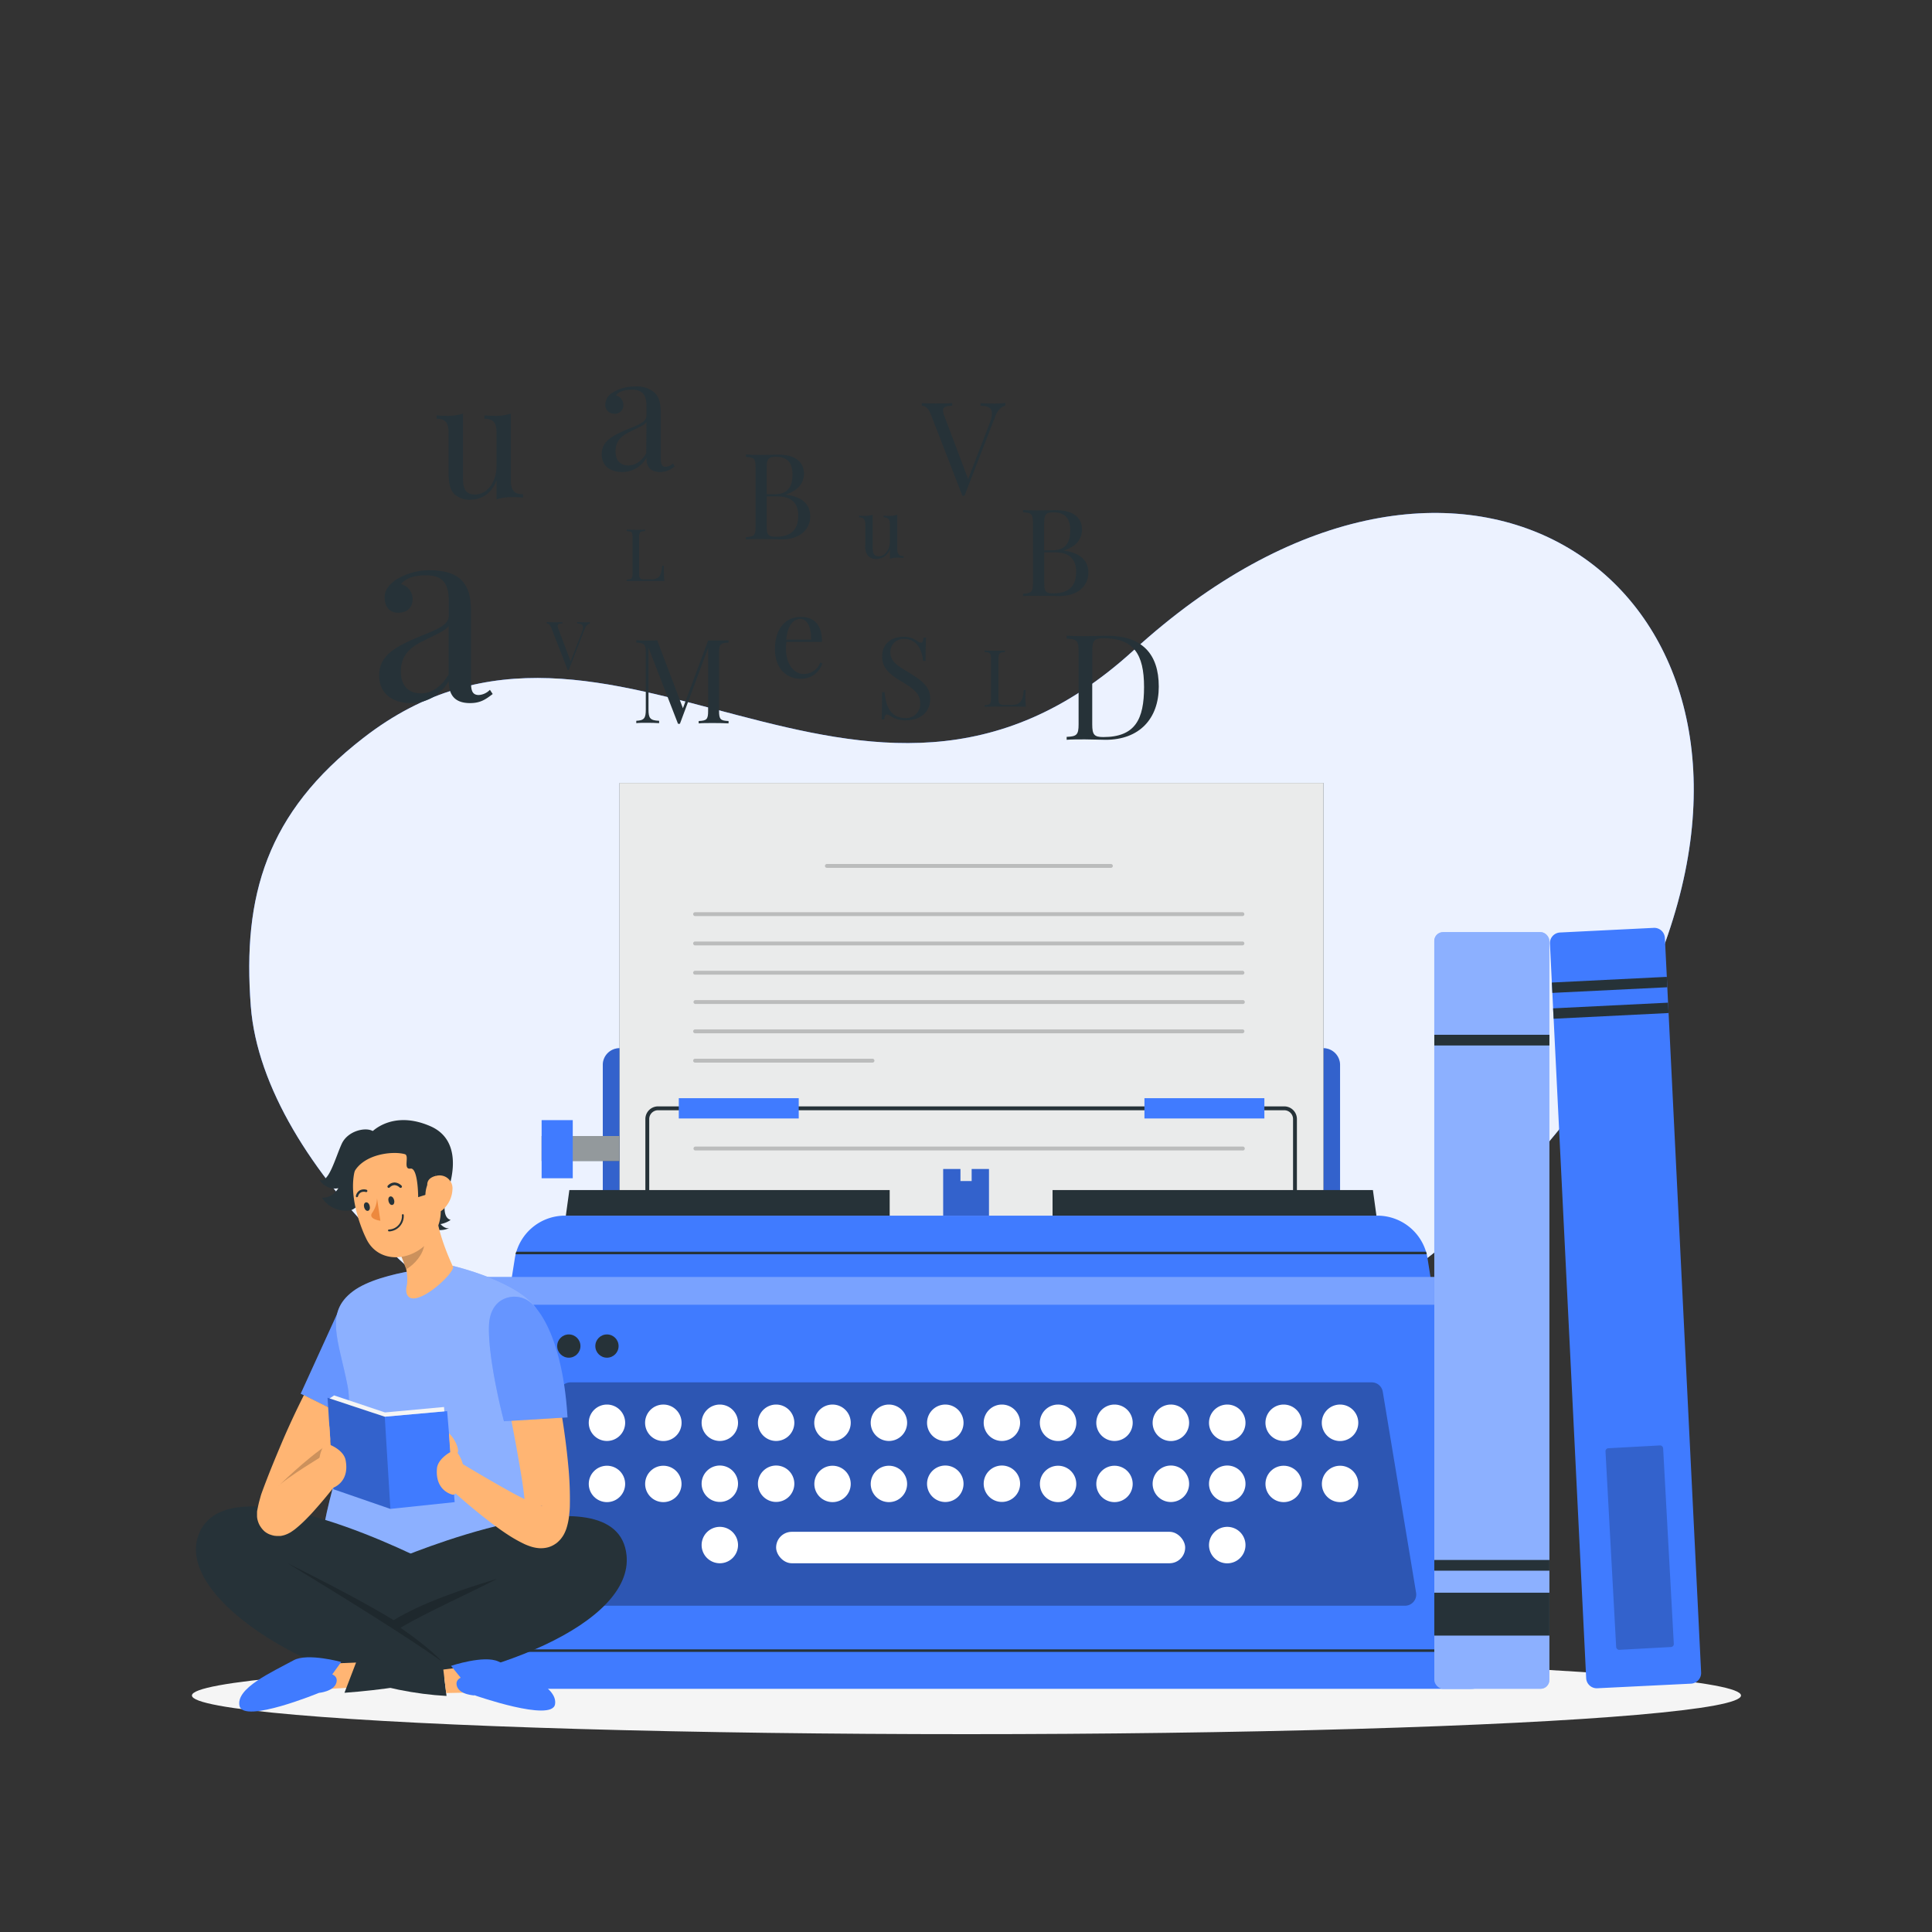 <svg xmlns="http://www.w3.org/2000/svg" viewBox="0 0 500 500"><rect x="0" y="0" width="500" height="500" fill="#333333" stroke="none"/><g id="freepik--background-simple--inject-113"><path d="M161.32,361.51c-39-11.24-93.22-59.29-96.41-101.09C62.72,231.81,69,210.35,94,191,158,141.2,222.69,232.82,293.37,168.31c82-74.84,164.66-21.25,140.8,65.44C409.87,322,295.4,400.13,161.32,361.51Z" style="fill:#407BFF"></path><path d="M161.32,361.51c-39-11.24-93.22-59.29-96.41-101.09C62.72,231.81,69,210.35,94,191,158,141.2,222.69,232.82,293.37,168.31c82-74.84,164.66-21.25,140.8,65.44C409.87,322,295.4,400.13,161.32,361.51Z" style="fill:#fff;opacity:0.9"></path></g><g id="freepik--Shadow--inject-113"><ellipse cx="250.12" cy="438.79" rx="200.45" ry="10.01" style="fill:#f5f5f5"></ellipse></g><g id="freepik--Typewriter--inject-113"><path d="M346.81,314.61H156v-39a4.34,4.34,0,0,1,4.34-4.35H342.46a4.35,4.35,0,0,1,4.35,4.35Z" style="fill:#407BFF"></path><g style="opacity:0.2"><path d="M160.37,271.29h182.1a4.33,4.33,0,0,1,4.33,4.33v39a0,0,0,0,1,0,0H156a0,0,0,0,1,0,0v-39A4.33,4.33,0,0,1,160.37,271.29Z"></path></g><rect x="160.34" y="202.63" width="182.17" height="111.97" style="fill:#263238"></rect><g style="opacity:0.9"><rect x="160.34" y="202.63" width="182.17" height="111.97" style="fill:#fff"></rect></g><g style="opacity:0.2"><path d="M321.54,237.08H179.89a.5.5,0,0,1,0-1H321.54a.5.5,0,1,1,0,1Z"></path></g><g style="opacity:0.2"><path d="M321.54,244.66H179.89a.5.5,0,0,1,0-1H321.54a.5.5,0,1,1,0,1Z"></path></g><g style="opacity:0.2"><path d="M321.54,252.24H179.89a.5.5,0,0,1-.5-.5.51.51,0,0,1,.5-.5H321.54a.51.51,0,0,1,.51.5A.5.5,0,0,1,321.54,252.24Z"></path></g><g style="opacity:0.2"><path d="M321.54,259.83H179.89a.51.51,0,0,1,0-1H321.54a.51.51,0,1,1,0,1Z"></path></g><g style="opacity:0.2"><path d="M321.54,267.41H179.89a.51.51,0,0,1-.5-.5.5.5,0,0,1,.5-.5H321.54a.5.5,0,0,1,.51.5A.51.51,0,0,1,321.54,267.41Z"></path></g><g style="opacity:0.2"><path d="M225.8,275H179.89a.5.5,0,0,1,0-1H225.8a.5.5,0,0,1,0,1Z"></path></g><g style="opacity:0.2"><path d="M321.54,297.74H179.89a.51.51,0,0,1,0-1H321.54a.51.51,0,1,1,0,1Z"></path></g><g style="opacity:0.2"><path d="M287.47,224.6H214a.5.5,0,0,1,0-1h73.5a.5.5,0,0,1,0,1Z"></path></g><path d="M380.85,437.06h-259a5.32,5.32,0,0,1-5.26-6.15l.53-3.4.11-.66,16-101.15c.06-.37.13-.74.22-1.1l.18-.65a13.13,13.13,0,0,1,12.59-9.34h210.3A13.15,13.15,0,0,1,369.07,324l.18.65c.08.36.15.73.21,1.1l16,101.15.11.66.54,3.4A5.33,5.33,0,0,1,380.85,437.06Z" style="fill:#407BFF"></path><polygon points="385.57 427.51 117.08 427.51 117.19 426.85 385.46 426.85 385.57 427.51" style="fill:#263238"></polygon><g style="opacity:0.3"><path d="M144.79,360.18l-8.62,52a2.91,2.91,0,0,0,2.87,3.38H363.62a2.9,2.9,0,0,0,2.86-3.38l-8.62-52a2.9,2.9,0,0,0-2.86-2.43H147.66A2.91,2.91,0,0,0,144.79,360.18Z"></path></g><path d="M161.79,368.21a4.71,4.71,0,1,1-4.71-4.71A4.71,4.71,0,0,1,161.79,368.21Z" style="fill:#fff"></path><path d="M176.39,368.21a4.72,4.72,0,1,1-4.72-4.71A4.71,4.71,0,0,1,176.39,368.21Z" style="fill:#fff"></path><path d="M191,368.21a4.71,4.71,0,1,1-4.71-4.71A4.71,4.71,0,0,1,191,368.21Z" style="fill:#fff"></path><path d="M205.57,368.21a4.71,4.71,0,1,1-4.71-4.71A4.71,4.71,0,0,1,205.57,368.21Z" style="fill:#fff"></path><path d="M220.17,368.21a4.72,4.72,0,1,1-4.71-4.71A4.71,4.71,0,0,1,220.17,368.21Z" style="fill:#fff"></path><path d="M234.76,368.21a4.71,4.71,0,1,1-4.71-4.71A4.71,4.71,0,0,1,234.76,368.21Z" style="fill:#fff"></path><path d="M249.36,368.21a4.72,4.72,0,1,1-4.71-4.71A4.71,4.71,0,0,1,249.36,368.21Z" style="fill:#fff"></path><path d="M264,368.21a4.71,4.71,0,1,1-4.71-4.71A4.71,4.71,0,0,1,264,368.21Z" style="fill:#fff"></path><path d="M278.55,368.21a4.72,4.72,0,1,1-4.72-4.71A4.71,4.71,0,0,1,278.55,368.21Z" style="fill:#fff"></path><path d="M293.14,368.21a4.71,4.71,0,1,1-4.71-4.71A4.71,4.71,0,0,1,293.14,368.21Z" style="fill:#fff"></path><path d="M307.74,368.21A4.72,4.72,0,1,1,303,363.5,4.71,4.71,0,0,1,307.74,368.21Z" style="fill:#fff"></path><path d="M322.33,368.21a4.72,4.72,0,1,1-4.71-4.71A4.71,4.71,0,0,1,322.33,368.21Z" style="fill:#fff"></path><path d="M336.92,368.21a4.71,4.71,0,1,1-4.71-4.71A4.71,4.71,0,0,1,336.92,368.21Z" style="fill:#fff"></path><path d="M351.52,368.21a4.72,4.72,0,1,1-4.71-4.71A4.71,4.71,0,0,1,351.52,368.21Z" style="fill:#fff"></path><circle cx="157.08" cy="384.04" r="4.71" style="fill:#fff"></circle><circle cx="171.67" cy="384.04" r="4.71" style="fill:#fff"></circle><path d="M191,384a4.71,4.71,0,1,1-4.71-4.72A4.71,4.71,0,0,1,191,384Z" style="fill:#fff"></path><path d="M205.57,384a4.71,4.71,0,1,1-4.71-4.72A4.71,4.71,0,0,1,205.57,384Z" style="fill:#fff"></path><circle cx="215.46" cy="384.04" r="4.71" style="fill:#fff"></circle><circle cx="230.05" cy="384.04" r="4.71" style="fill:#fff"></circle><path d="M249.36,384a4.72,4.72,0,1,1-4.71-4.72A4.71,4.71,0,0,1,249.36,384Z" style="fill:#fff"></path><path d="M264,384a4.71,4.71,0,1,1-4.71-4.72A4.71,4.71,0,0,1,264,384Z" style="fill:#fff"></path><circle cx="273.83" cy="384.04" r="4.71" style="fill:#fff"></circle><circle cx="288.43" cy="384.04" r="4.71" style="fill:#fff"></circle><path d="M307.74,384a4.72,4.72,0,1,1-4.72-4.72A4.71,4.71,0,0,1,307.74,384Z" style="fill:#fff"></path><path d="M322.33,384a4.72,4.72,0,1,1-4.71-4.72A4.71,4.71,0,0,1,322.33,384Z" style="fill:#fff"></path><circle cx="332.21" cy="384.04" r="4.71" style="fill:#fff"></circle><circle cx="346.81" cy="384.04" r="4.71" style="fill:#fff"></circle><path d="M191,399.86a4.71,4.71,0,1,1-4.71-4.71A4.71,4.71,0,0,1,191,399.86Z" style="fill:#fff"></path><path d="M322.33,399.86a4.72,4.72,0,1,1-4.71-4.71A4.71,4.71,0,0,1,322.33,399.86Z" style="fill:#fff"></path><rect x="200.86" y="396.43" width="105.86" height="8.14" rx="4.06" style="fill:#fff"></rect><path d="M369.25,324.6H133.41l.18-.65H369.07Z" style="fill:#263238"></path><polygon points="147.35 307.99 146.44 314.61 230.25 314.61 230.25 307.99 147.35 307.99" style="fill:#263238"></polygon><polygon points="272.4 307.99 272.4 314.61 356.22 314.61 355.31 307.99 272.4 307.99" style="fill:#263238"></polygon><path d="M335.64,308h-1V289.61a2.28,2.28,0,0,0-2.27-2.28H170.29a2.28,2.28,0,0,0-2.27,2.28V308h-1V289.61a3.28,3.28,0,0,1,3.28-3.28H332.37a3.28,3.28,0,0,1,3.27,3.28Z" style="fill:#263238"></path><rect x="175.67" y="284.21" width="31.04" height="5.25" style="fill:#407BFF"></rect><rect x="296.18" y="284.21" width="31.04" height="5.25" style="fill:#407BFF"></rect><polygon points="255.94 302.54 255.94 314.61 244.1 314.61 244.1 302.54 248.56 302.54 248.56 305.66 251.47 305.66 251.47 302.54 255.94 302.54" style="fill:#407BFF"></polygon><g style="opacity:0.2"><polygon points="255.94 302.54 255.94 314.61 244.1 314.61 244.1 302.54 248.56 302.54 248.56 305.66 251.47 305.66 251.47 302.54 255.94 302.54"></polygon></g><rect x="140.17" y="294" width="20.17" height="6.47" style="fill:#263238"></rect><g style="opacity:0.5"><rect x="140.17" y="294" width="20.17" height="6.47" style="fill:#fff"></rect></g><rect x="140.17" y="289.89" width="8.06" height="15.04" style="fill:#407BFF"></rect><rect x="121.98" y="330.48" width="256.64" height="7.19" rx="3.59" style="fill:#407BFF"></rect><g style="opacity:0.3"><rect x="121.98" y="330.48" width="256.64" height="7.19" rx="3.59" style="fill:#fff"></rect></g><circle cx="147.21" cy="348.36" r="3.01" style="fill:#263238"></circle><circle cx="157.08" cy="348.36" r="3.01" style="fill:#263238"></circle></g><g id="freepik--Books--inject-113"><rect x="371.19" y="241.23" width="29.79" height="195.83" rx="2.28" style="fill:#407BFF"></rect><rect x="371.2" y="241.23" width="29.79" height="195.83" rx="2.28" style="fill:#fff;opacity:0.4"></rect><rect x="371.2" y="267.8" width="29.79" height="2.77" style="fill:#263238"></rect><rect x="371.2" y="412.19" width="29.79" height="11.1" style="fill:#263238"></rect><rect x="371.2" y="403.72" width="29.79" height="2.77" style="fill:#263238"></rect><path d="M437.62,435.73l-24.23,1.19a2.75,2.75,0,0,1-2.89-2.62l-8.42-170.65-.14-2.69-.19-4-.13-2.69-.5-10.05a2.76,2.76,0,0,1,2.62-2.89l24.24-1.2a2.75,2.75,0,0,1,2.89,2.62l.5,10.05.13,2.69.19,4,.14,2.69,8.42,170.66A2.77,2.77,0,0,1,437.62,435.73Z" style="fill:#407BFF"></path><rect x="416.89" y="374.38" width="14.94" height="52.25" rx="0.75" transform="translate(-21.19 23.71) rotate(-3.12)" style="opacity:0.2"></rect><polygon points="431.5 255.5 401.75 256.96 401.62 254.28 431.37 252.81 431.5 255.5" style="fill:#263238"></polygon><polygon points="431.83 262.17 402.08 263.65 401.94 260.96 431.69 259.49 431.83 262.17" style="fill:#263238"></polygon></g><g id="freepik--Letters--inject-113"><path d="M132.21,124.29c0,2.48.74,3.62,3.14,3.62v.87c-.87-.08-1.73-.12-2.56-.12a13.16,13.16,0,0,0-4.28.58v-4.87c-1.41,3.59-4.13,4.95-6.76,4.95a5.68,5.68,0,0,1-4.29-1.57c-1-1.1-1.37-2.79-1.37-5.39V112c0-2.47-.72-3.64-3.11-3.64v-.86c.86.08,1.73.12,2.55.12a13.64,13.64,0,0,0,4.29-.57v16.2c0,2.55.16,4.73,3.11,4.73,3.22,0,5.58-3.26,5.58-7.47V112c0-2.47-.75-3.64-3.14-3.64v-.86c.86.08,1.73.12,2.55.12a13.55,13.55,0,0,0,4.29-.57Z" style="fill:#263238"></path><path d="M260.17,104.28V105c-.89.19-1.89.9-2.66,2.92l-7.9,20.38h-.54l-8.21-21.15c-.67-1.71-1.61-2.12-2.31-2.15v-.68c.9.07,2.31.1,3.59.1,1.74,0,3.37,0,4.3-.1V105c-1.61.06-2.38.31-2.38,1.25a4.47,4.47,0,0,0,.4,1.57l6.09,16.16,5.48-14.2a8.08,8.08,0,0,0,.68-2.75c0-1.47-1-2-2.94-2v-.68c1.28.07,2.69.1,3.87.1A23.57,23.57,0,0,0,260.17,104.28Z" style="fill:#263238"></path><path d="M169.37,101.58c1.31,1.33,1.65,2.86,1.65,5.77v11.46c0,1.32.32,2,1.27,2a2.78,2.78,0,0,0,1.85-.87l.46.71a5.54,5.54,0,0,1-3.76,1.51c-2.88,0-3.54-1.73-3.54-3.67a7.2,7.2,0,0,1-6.34,3.67c-2.76,0-5.24-1.39-5.24-4.61s2.52-4.71,6.65-6.44c2.75-1.15,4.93-1.85,4.93-3.51V105c0-3.46-1.69-4.15-3.83-4.15-1.41,0-3.14.28-4.08,1.47a2.55,2.55,0,0,1,1.93,2.52,2.16,2.16,0,0,1-2.42,2.23,2.25,2.25,0,0,1-2.23-2.55,3.66,3.66,0,0,1,1.93-2.94,10.59,10.59,0,0,1,5.78-1.55A7.05,7.05,0,0,1,169.37,101.58Zm-2.07,7.67c-.45.66-1.35,1.08-4,2.35-1.81.87-4,2.05-4,5.23,0,2.48,1.41,3.63,3.3,3.63,1.65,0,3.26-.87,4.65-3.12Z" style="fill:#263238"></path><path d="M119.34,150.05c2,2.06,2.57,4.44,2.57,9v17.82c0,2.06.5,3,2,3a4.37,4.37,0,0,0,2.88-1.35l.72,1.09c-1.78,1.35-3.13,2.35-5.86,2.35-4.47,0-5.51-2.69-5.51-5.7a11.19,11.19,0,0,1-9.86,5.7c-4.3,0-8.15-2.16-8.15-7.17s3.92-7.33,10.34-10c4.29-1.79,7.67-2.88,7.67-5.45v-4c0-5.39-2.63-6.45-6-6.45-2.19,0-4.89.44-6.36,2.29a3.94,3.94,0,0,1,3,3.91c0,2.19-1.47,3.48-3.76,3.48s-3.48-1.66-3.48-4c0-1.88,1.23-3.35,3-4.57a16.54,16.54,0,0,1,9-2.42C115.17,147.63,117.87,148.57,119.34,150.05ZM116.11,162c-.69,1-2.1,1.69-6.14,3.66-2.82,1.35-6.23,3.2-6.23,8.15,0,3.85,2.19,5.63,5.14,5.63,2.56,0,5.07-1.34,7.23-4.85Z" style="fill:#263238"></path><path d="M275.23,142.48c5,.67,6.44,3.13,6.44,5.68,0,3.59-2.85,6.11-7.57,6.11-.94,0-2.83-.09-5.42-.09-1.48,0-3,0-3.91.09v-.63c2.14-.09,2.56-.42,2.56-2.71V135.3c0-2.29-.42-2.62-2.56-2.71V132c.88.06,2.47.09,3.85.09,2,0,4-.06,4.75-.06,4.42,0,6.65,2,6.65,5,0,2.23-1.26,4.4-4.79,5.47Zm-5-7.18v7.12h2.12c3.71,0,4.63-2.4,4.63-5.14,0-3.09-1.26-4.69-4.41-4.69C270.67,132.59,270.25,133.13,270.25,135.3ZM278.51,148c0-3.2-1.61-5.06-5.61-5.06h-2.65v8c0,2.2.42,2.62,2.37,2.62C276.74,153.55,278.51,151.56,278.51,148Z" style="fill:#263238"></path><path d="M188.55,166.3c-2.06.09-2.46.4-2.46,2.61V184c0,2.2.4,2.51,2.46,2.6v.61c-1-.06-2.46-.09-3.85-.09-1.59,0-3,0-3.88.09v-.61c2.05-.09,2.44-.4,2.44-2.6V167.72l-7.3,19.6h-.49l-7.64-19.69v16c0,2.22.4,2.82,2.75,2.91v.61c-.73-.06-2.06-.09-3.09-.09s-2.15,0-2.82.09v-.61c2.06-.09,2.46-.69,2.46-2.91V168.91c0-2.21-.4-2.52-2.46-2.61v-.61c.67.06,1.79.09,2.82.09.88,0,1.92,0,2.59-.09l6.66,17.6,6.52-17.51h1.44c1.39,0,2.9,0,3.85-.09Z" style="fill:#263238"></path><path d="M299.89,177.69c0,8.29-5,13.77-13.78,13.77-1.15,0-3.7-.11-5.34-.11s-3.66,0-4.72.11v-.76c2.59-.11,3.09-.5,3.09-3.27V168.54c0-2.77-.5-3.16-3.09-3.27v-.76c.88.05,2.31.13,3.72.13l.93,0c1.75,0,4.3-.11,5.75-.11C295.52,164.51,299.89,169.19,299.89,177.69Zm-17.22-9.22v19c0,2.66.5,3.28,2.86,3.28,8.3,0,10.55-4.65,10.55-12.94,0-8.54-2.7-12.65-10.58-12.65C283.17,165.19,282.67,165.84,282.67,168.47Z" style="fill:#263238"></path><path d="M166.93,137.44c-1.28.05-1.53.25-1.53,1.62v9.33c0,1.37.25,1.56,1.53,1.56h1.37c2.36,0,2.82-.9,3.09-3.52h.43c0,.4,0,.94,0,1.54s0,1.46.13,2.41c-1.28,0-3.05,0-4.31,0s-3.61,0-5.46,0V150c1.28-.05,1.53-.24,1.53-1.61v-9.33c0-1.37-.25-1.57-1.53-1.62v-.38c.53,0,1.44.06,2.41.06s1.81,0,2.39-.06Z" style="fill:#263238"></path><path d="M260.07,168.76c-1.39.06-1.66.27-1.66,1.76v10.21c0,1.5.27,1.71,1.66,1.71h1.51c2.57,0,3.08-1,3.37-3.85h.48c0,.43-.06,1-.06,1.69,0,.51,0,1.58.14,2.63-1.4-.06-3.34-.06-4.71-.06s-3.95,0-6,.06v-.41c1.4-.06,1.67-.27,1.67-1.77V170.52c0-1.49-.27-1.7-1.67-1.76v-.41c.57,0,1.57.06,2.63.06s2,0,2.61-.06Z" style="fill:#263238"></path><path d="M152.66,161v.35c-.46.1-1,.47-1.38,1.51l-4.08,10.54h-.28l-4.25-10.94c-.35-.88-.83-1.09-1.2-1.11V161c.47,0,1.2.05,1.86.05.9,0,1.74,0,2.23-.05v.35c-.83,0-1.23.16-1.23.64a2.28,2.28,0,0,0,.2.82l3.15,8.36,2.84-7.35a4.18,4.18,0,0,0,.35-1.42c0-.76-.53-1-1.52-1.05V161c.66,0,1.39.05,2,.05S152.31,161.06,152.66,161Z" style="fill:#263238"></path><path d="M232.22,142.06c0,1.27.38,1.86,1.61,1.86v.45c-.45,0-.89-.06-1.31-.06a6.72,6.72,0,0,0-2.21.3V142.1a3.64,3.64,0,0,1-3.47,2.55,2.91,2.91,0,0,1-2.2-.81,3.93,3.93,0,0,1-.7-2.77v-5.31c0-1.27-.37-1.87-1.6-1.87v-.45a11.62,11.62,0,0,0,1.31.07,7.29,7.29,0,0,0,2.2-.29v8.32c0,1.31.08,2.43,1.6,2.43s2.86-1.68,2.86-3.84v-4.37c0-1.27-.38-1.87-1.61-1.87v-.45a11.88,11.88,0,0,0,1.31.07,7.31,7.31,0,0,0,2.21-.29Z" style="fill:#263238"></path><path d="M203.35,128c4.92.65,6.34,3.08,6.34,5.6,0,3.54-2.8,6-7.46,6-.93,0-2.8-.1-5.35-.1-1.45,0-3,0-3.85.1V139c2.11-.09,2.52-.41,2.52-2.67V120.93c0-2.26-.41-2.58-2.52-2.67v-.63c.86.06,2.43.1,3.79.1,2,0,4-.07,4.69-.07,4.36,0,6.56,2,6.56,4.89,0,2.2-1.24,4.34-4.72,5.41Zm-4.92-7.09v7h2.1c3.65,0,4.57-2.37,4.57-5.07,0-3.06-1.25-4.63-4.36-4.63C198.84,118.26,198.43,118.79,198.43,120.93Zm8.15,12.55c0-3.16-1.59-5-5.54-5h-2.61v7.86c0,2.17.41,2.58,2.34,2.58C204.84,138.93,206.58,137,206.58,133.48Z" style="fill:#263238"></path><path d="M237.37,165.91a1.92,1.92,0,0,0,1,.42c.37,0,.53-.45.64-1.3h.68c-.09,1-.14,2.3-.14,6h-.68c-.22-2.81-1.57-5.67-4.84-5.67a3.36,3.36,0,0,0-3.6,3.42c0,2.68,2.31,3.75,5,5.4,3.06,1.92,5.31,3.47,5.31,6.64,0,3.74-2.84,5.6-6.26,5.6a6.91,6.91,0,0,1-4-1.09,1.93,1.93,0,0,0-1-.42c-.38,0-.54.44-.65,1.29h-.68c.09-1.21.12-2.9.12-7.07h.67c.25,3.57,1.6,6.7,5.37,6.7a3.63,3.63,0,0,0,3.83-3.93c0-2.39-1.85-3.74-4.59-5.39s-5.25-3.28-5.25-6.6c0-3.49,2.63-5.12,5.54-5.12A5.57,5.57,0,0,1,237.37,165.91Z" style="fill:#263238"></path><path d="M212.85,171.67a5.77,5.77,0,0,1-5.51,4c-4.28,0-6.78-3.13-6.78-7.65,0-5.18,2.62-8.36,6.66-8.36,3.46,0,5.52,2,5.52,6.48h-9.22a15.82,15.82,0,0,0-.1,1.88c0,4.05,2.25,6.41,4.51,6.41a4.48,4.48,0,0,0,4.33-2.95Zm-9.37-6.14h6.42c.1-2.88-.82-5.35-2.79-5.35C205.35,160.18,203.8,161.82,203.48,165.53Z" style="fill:#263238"></path></g><g id="freepik--Character--inject-113"><path d="M88.39,337.52,77.82,360.69,94.55,369l6.5-13.5c2.4-4.29,1.17-10.59-2-14.37C97.79,339.6,93.66,336.28,88.39,337.52Z" style="fill:#407BFF"></path><path d="M88.39,337.52,77.82,360.69,94.55,369l6.5-13.5c2.4-4.29,1.17-10.59-2-14.37C97.79,339.6,93.66,336.28,88.39,337.52Z" style="fill:#fff;opacity:0.2"></path><path d="M117.16,327.6s17.47,4.08,21.8,11.34,4.17,22.41,1,39.45,1.32,18.22-7.17,25.23-45.77,6.3-48.94-1.74c-2.62-6.67,8.47-31.05,6.13-43.07s-6.06-19,1.32-24.59S117.16,327.6,117.16,327.6Z" style="fill:#407BFF"></path><path d="M117.16,327.6s17.47,4.08,21.8,11.34,4.17,22.41,1,39.45,1.32,18.22-7.17,25.23-45.77,6.3-48.94-1.74c-2.62-6.67,8.47-31.05,6.13-43.07s-6.06-19,1.32-24.59S117.16,327.6,117.16,327.6Z" style="fill:#fff;opacity:0.4"></path><path d="M96.59,292.79c-1.79-1.21-6.6-.23-8.18,3.29-1.69,3.75-3.4,10.36-5.73,9.26a4.69,4.69,0,0,0,4.88,2.17s-1.49,2.65-4.24,2.44a7.33,7.33,0,0,0,7,3.34c4.55-.39,7.72-14.39,8.21-16.68C98,294.34,97.87,294.47,96.59,292.79Z" style="fill:#263238"></path><path d="M99.45,292.71a14.54,14.54,0,0,1,11.58.7c2.34,1.22,4.36,3.08,4.31,5.88a156.52,156.52,0,0,1-2,17.4l-22-10s-1.48-6,.82-9.62C93.42,295.19,96.64,293.7,99.45,292.71Z" style="fill:#263238"></path><path d="M96,293.17s5.34-6.07,15.36-1.72,4.13,17.85,4.13,17.85-1.55,5.72,1.15,6.41A6.91,6.91,0,0,1,114,316.8s1.19,1.35,2.22,1c0,0-1.34.93-4.24.37S96,293.17,96,293.17Z" style="fill:#263238"></path><path d="M103.75,324.77h0l0,.08,1.38,3.6a12.5,12.5,0,0,1,.19,4.07c-.4,1.4-.33,3.81,2.09,3.48,3.64-.49,9.8-6.43,9.87-8.07-2.23-4.82-4.27-10.52-4.51-15.32l-3.69,5Z" style="fill:#ffb573"></path><g style="opacity:0.2"><path d="M103.79,324.86l1.38,3.6c2.18-1.29,4.33-3.8,4.62-6.29.2-1.8-.77-3.36-1.49-3.38Z"></path></g><path d="M93.7,318.07c.3.79.63,1.56,1,2.31,3,6.68,11.66,6.39,16.42.73l0,0a12.67,12.67,0,0,0,1.17-1.64c2.9-4.8,1.69-8.12.35-15.81a10.63,10.63,0,0,0-16.73-6.92C89.81,301.06,90.66,310.24,93.7,318.07Z" style="fill:#ffb573"></path><path d="M102,310.55c.15.6,0,1.17-.44,1.28s-.84-.31-1-.91,0-1.18.43-1.28.84.31,1,.91" style="fill:#263238"></path><path d="M95.67,312.08c.16.61,0,1.18-.43,1.28s-.84-.31-1-.91,0-1.17.44-1.27.84.3,1,.9" style="fill:#263238"></path><path d="M100.88,318.68l-.21,0a.25.25,0,0,1-.25-.24.24.24,0,0,1,.24-.24,3.48,3.48,0,0,0,3.35-3.73.24.24,0,1,1,.48,0A4,4,0,0,1,100.88,318.68Z" style="fill:#263238"></path><path d="M112.79,304.34s-2.32.36-2.21,2.37.34,2.25.34,2.25l-2.7.87s0-7.71-2-7.4-.18-3.36-1.44-3.73c-3-.87-10.75-.13-13.26,4.86A11.87,11.87,0,0,1,95.23,296c3.43-2.87,10.79-4.17,14.17-.84S112.79,304.34,112.79,304.34Z" style="fill:#263238"></path><path d="M117.09,307.91a7.45,7.45,0,0,1-2.44,5.12c-1.94,1.72-4.05.26-4.46-2.17-.37-2.19.19-5.72,2.6-6.52a3.34,3.34,0,0,1,4.3,3.57" style="fill:#ffb573"></path><path d="M92.44,309.81a.29.29,0,0,0,.22-.21,1.61,1.61,0,0,1,.74-1,1.79,1.79,0,0,1,1.27-.1.31.31,0,0,0,.39-.2.31.31,0,0,0-.2-.39,2.4,2.4,0,0,0-1.75.15,2.19,2.19,0,0,0-1,1.41.3.3,0,0,0,.21.38A.22.22,0,0,0,92.44,309.81Z" style="fill:#263238"></path><path d="M103.79,307.4a.33.33,0,0,0,.13-.07.34.34,0,0,0,0-.48,2.69,2.69,0,0,0-1.76-.82,2.42,2.42,0,0,0-1.77.79.34.34,0,1,0,.47.49,1.78,1.78,0,0,1,1.28-.59,2.09,2.09,0,0,1,1.28.59A.33.33,0,0,0,103.79,307.4Z" style="fill:#263238"></path><path d="M97.57,310.11a6.82,6.82,0,0,1-1.22,3.72c-1.24,1.67,2.09,2.1,2.09,2.1Z" style="fill:#ed893e"></path><path d="M111.4,404.58s-53-27.72-60.12-7.07c-5.7,16.49,31.79,39.67,64.28,41.4Z" style="fill:#263238"></path><polygon points="84.93 430.57 97.42 430.04 92.4 436.63 80.33 437.39 84.93 430.57" style="fill:#ffb573"></polygon><path d="M88.3,430.12s-8.72-2.41-12.3-.45c-5.62,3.07-15.09,7.25-14,11.85s20.53-3.4,20.53-3.4Z" style="fill:#407BFF"></path><path d="M84.72,433s3,.21,2.33,2.5-4.55,2.62-4.55,2.62Z" style="fill:#407BFF"></path><path d="M102.35,403.64s57.45-24.61,59.8-1.12c1.74,17.32-34.11,32.75-73,35.57Z" style="fill:#263238"></path><path d="M114.39,430c-9.48-6.69-24.24-15.84-40-25.46,12.66,6.32,21.23,10.95,27.5,14.75,7.5-4.58,18-8.05,26.81-10.72-7.69,4-18.15,8.62-25.06,12.69C111.57,426.75,114.26,429.88,114.39,430Z" style="opacity:0.2"></path><polygon points="120.12 431.39 114.73 432.08 115.47 438.16 125.07 437.95 120.12 431.39" style="fill:#ffb573"></polygon><path d="M116.73,431.12S125.3,428.25,129,430c5.77,2.76,15.45,6.42,14.64,11.08s-20.69-2.3-20.69-2.3Z" style="fill:#407BFF"></path><path d="M120.45,433.8s-2.93.37-2.19,2.62,4.68,2.37,4.68,2.37Z" style="fill:#407BFF"></path><path d="M143,354.1c1.32,5.78,2.37,11.48,3.16,17.33.41,2.92.73,5.86,1,8.85a90.17,90.17,0,0,1,.32,9.3c0,.83-.09,1.69-.19,2.62a16.87,16.87,0,0,1-.7,3.37c-.06.17-.12.36-.22.59s-.16.39-.3.67-.26.49-.46.8l-.34.47a4.64,4.64,0,0,1-.41.48c-.17.18-.35.36-.54.53l-.31.26-.45.3a6.34,6.34,0,0,1-1.74.78,7.41,7.41,0,0,1-2.25.22,9.29,9.29,0,0,1-2.33-.47,15.19,15.19,0,0,1-1.5-.59,35.94,35.94,0,0,1-4.4-2.49c-1.31-.85-2.54-1.75-3.75-2.64A153.57,153.57,0,0,1,114.12,383l3.93-5.1c4.88,2.91,9.84,5.86,14.71,8.53,1.22.66,2.45,1.28,3.63,1.86a24.52,24.52,0,0,0,3.33,1.38,4,4,0,0,0,.54.12c.1,0,.16,0-.22-.07a3.44,3.44,0,0,0-1.17.12,4.46,4.46,0,0,0-1.25.55,2.62,2.62,0,0,0-.34.24l-.21.17a2.73,2.73,0,0,0-.35.33,4.71,4.71,0,0,0-.76,1.1,5.14,5.14,0,0,1,0-.89c0-.5,0-1.09-.07-1.69-.18-2.47-.55-5.22-1-7.93s-.94-5.5-1.44-8.27l-3.14-16.68Z" style="fill:#ffb573"></path><path d="M90,380a115.66,115.66,0,0,1-8.4,10.61c-.74.86-1.54,1.7-2.38,2.55a32.76,32.76,0,0,1-2.85,2.58c-.29.23-.63.45-1,.71a7.58,7.58,0,0,1-1.79.84,7.39,7.39,0,0,1-.93.21c-.17,0-.49,0-.73,0h-.4l-.54-.05-.58-.14-.63-.21a5.11,5.11,0,0,1-1.31-.78,6.06,6.06,0,0,1-1-1.16,4.87,4.87,0,0,1-.57-1.08l-.1-.28-.06-.19-.11-.4a6.41,6.41,0,0,1-.1-.72c0-.16,0-.34,0-.52s0-.33,0-.43,0-.5.06-.67l.1-.52c.15-.71.31-1.46.48-2.05s.32-1.21.51-1.76c1.77-4.86,3.37-8.69,5.11-12.82s3.88-8.72,5.87-12.66l9.68,4.81c-1.73,3.86-3.55,8.83-5.4,12.63,0,0,0,0,0,0l3-2.46Z" style="fill:#ffb573"></path><path d="M84.27,376.3s-10.42,6.28-12.37,8.45c0,0,7.36-7.33,13.08-11Z" style="opacity:0.2"></path><path d="M137.59,337.35c3.49,3.15,8.23,12,9.28,29.47l-16.45,1s-4.11-15.55-3.88-24.54c.09-3.37,1.29-5.33,2.76-6.45A6.52,6.52,0,0,1,137.59,337.35Z" style="fill:#407BFF"></path><path d="M137.59,337.35c3.49,3.15,8.23,12,9.28,29.47l-16.45,1s-4.11-15.55-3.88-24.54c.09-3.37,1.29-5.33,2.76-6.45A6.52,6.52,0,0,1,137.59,337.35Z" style="fill:#fff;opacity:0.2"></path><polygon points="86.29 385.41 101.03 390.5 117.67 388.75 115.72 365.19 99.58 366.64 84.77 361.74 86.29 385.41" style="fill:#407BFF"></polygon><polygon points="85.3 361.92 86.46 361.13 99.64 365.54 114.91 364.13 115 365.26 99.58 366.64 85.3 361.92" style="fill:#f5f5f5"></polygon><polygon points="99.58 366.64 101.03 390.5 86.29 385.41 84.77 361.74 99.58 366.64" style="opacity:0.2"></polygon><path d="M118.4,376s.44-.45-.22-2.08a8.41,8.41,0,0,0-2-3l.34,4.9s-3.23,1.72-3.44,4.25c-.42,5.1,2.91,6.46,4,6.74s2.84-2.67,2.91-5.74A8.09,8.09,0,0,0,118.4,376Z" style="fill:#ffb573"></path><path d="M83.63,374.44s-.48-.39,0-2.09a8.64,8.64,0,0,1,1.61-3.24l.34,4.88s3.33,1.34,3.85,3.83c1,5-2.11,6.76-3.12,7.18s-3.14-2.32-3.59-5.35A8.22,8.22,0,0,1,83.63,374.44Z" style="fill:#ffb573"></path></g></svg>
